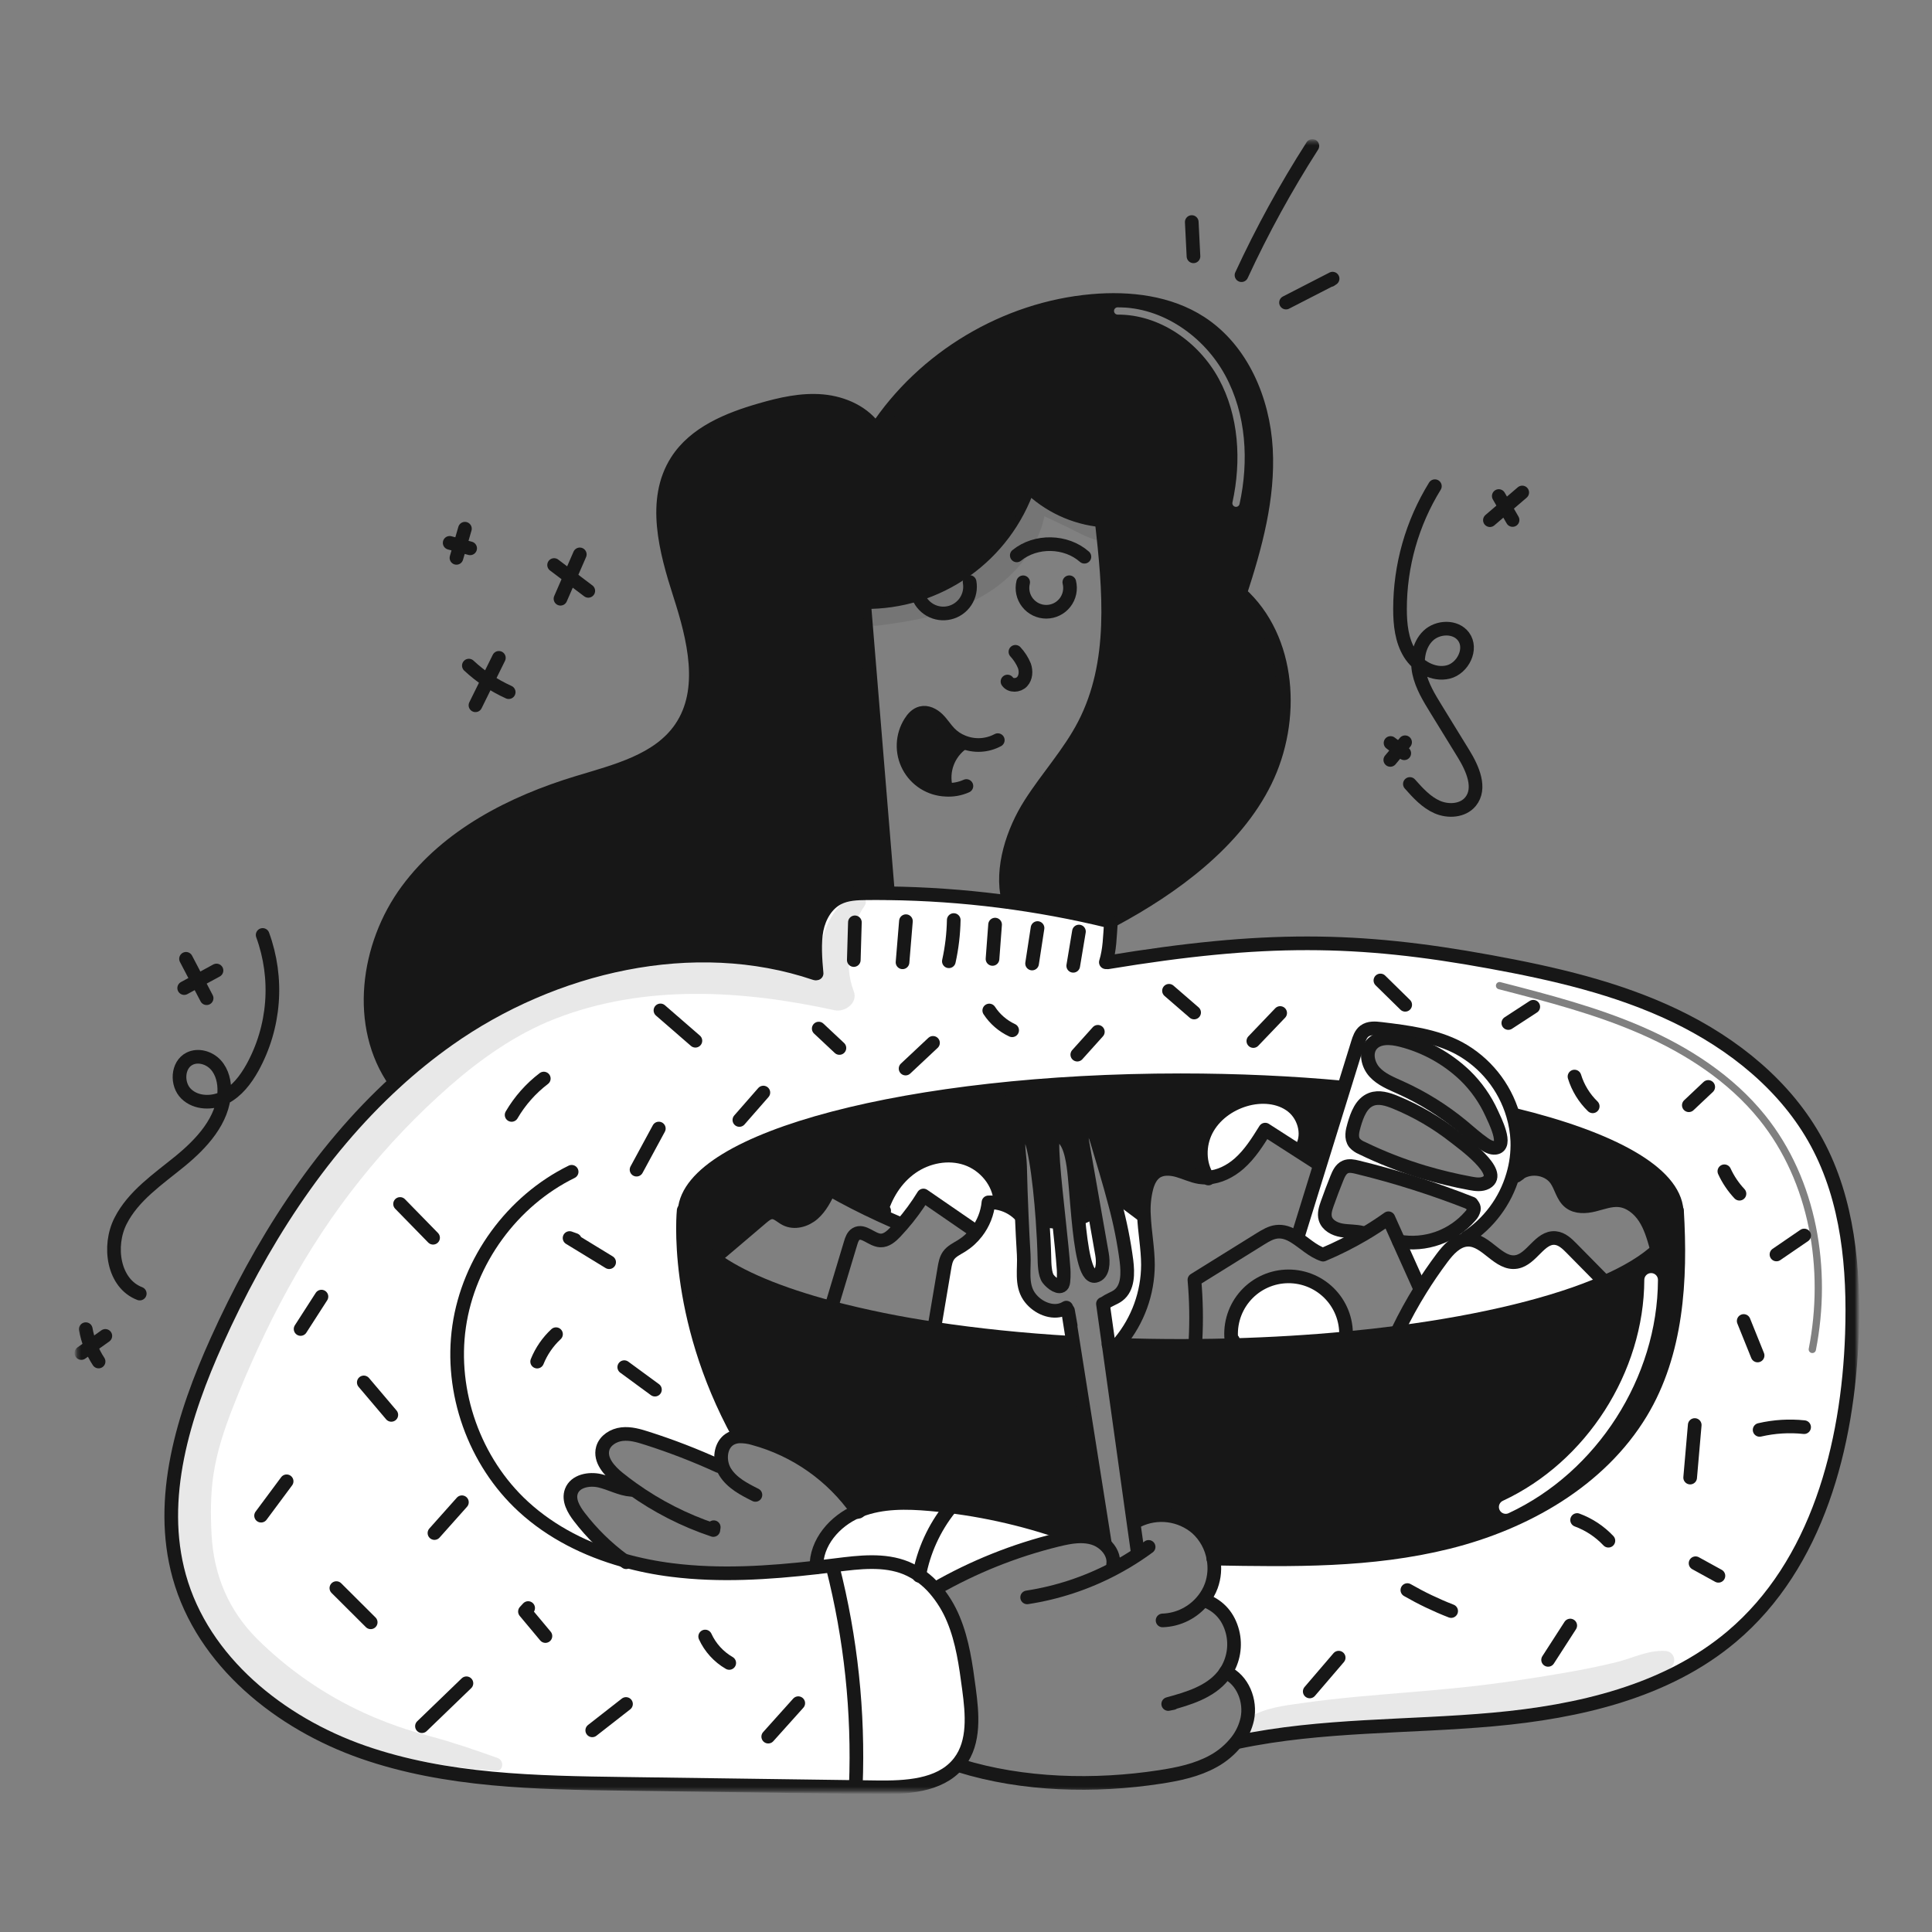 <svg width="512" height="512" viewBox="0 0 512 512" fill="none" xmlns="http://www.w3.org/2000/svg">
<rect x="0" y="0" width="512" height="512" fill="#808080" stroke="none"/>
<mask id="mask0_760_3735" style="mask-type:luminance" maskUnits="userSpaceOnUse" x="20" y="37" width="473" height="438">
<path d="M492.267 37.333H20.267V474.667H492.267V37.333Z" fill="white"/>
</mask>
<g mask="url(#mask0_760_3735)">
<path fill-rule="evenodd" clip-rule="evenodd" d="M272.564 128.817C277.785 133.998 284.64 137.208 291.962 137.901L291.958 137.973C294.024 156.463 295.877 175.577 287.307 192.098C284.971 196.605 281.94 200.686 278.907 204.77C276.878 207.502 274.849 210.235 273.025 213.097C268.476 220.238 265.17 230.172 267.196 238.4L267.113 239.062C276.201 240.294 285.218 242.004 294.127 244.182L295.066 243.751C310.911 235.24 327.376 223.189 335.307 207.042C343.238 190.895 342.016 169.26 328.641 157.229C332.681 144.829 336.221 131.978 335.486 118.963C334.751 105.948 329.096 92.605 318.153 85.515C309.802 80.103 299.334 78.88 289.421 79.755C266.485 81.763 244.758 94.746 232.118 113.988C229.094 109.33 223.503 106.815 217.971 106.319C212.438 105.824 206.905 107.104 201.572 108.642C193.035 111.099 184.105 114.722 179.344 122.223C172.807 132.527 176.442 145.975 180.18 157.594C183.918 169.213 187.322 182.787 180.47 192.888C175.061 200.866 165.117 203.827 155.735 206.619C154.851 206.883 153.972 207.144 153.102 207.408C135.759 212.671 118.683 221.374 107.919 235.96C97.156 250.546 94.274 271.949 104.735 286.759L104.774 286.804C109.201 282.743 113.878 278.966 118.779 275.494C146.508 255.865 183.854 247.064 216.034 257.963L216.407 257.956C216.073 254.501 215.732 249.695 216.433 246.292C217.134 242.889 219.032 239.556 222.133 237.987C224.43 236.822 227.106 236.739 229.686 236.712C231.561 236.695 233.437 236.7 235.315 236.726V236.623C234.272 223.83 233.23 211.194 232.189 198.558C231.123 185.635 230.058 172.714 228.991 159.627V159.563C238.57 159.695 247.945 156.791 255.772 151.268C263.6 145.745 269.478 137.886 272.564 128.817ZM324.685 99.459C319.076 89.142 308.063 81.378 296.188 81.444C295.655 81.447 295.225 81.882 295.228 82.415C295.231 82.948 295.666 83.377 296.198 83.374C307.235 83.313 317.654 90.568 322.99 100.381C328.324 110.191 329.023 122.119 326.612 133.148C326.498 133.669 326.828 134.183 327.349 134.298C327.869 134.411 328.384 134.082 328.498 133.56C330.98 122.207 330.297 109.778 324.685 99.459Z" fill="#171717"/>
<path fill-rule="evenodd" clip-rule="evenodd" d="M165.499 472.74C187.761 473.046 210.025 473.351 232.291 473.653C240.024 473.754 248.915 473.329 253.856 467.504C254.004 467.332 254.146 467.158 254.287 466.971C258.359 461.638 257.671 454.195 256.783 447.536C255.953 441.276 255.091 434.933 252.659 429.104C251.464 426.198 249.811 423.503 247.763 421.12C245.693 418.696 243.086 416.788 240.15 415.547C234.329 413.175 227.767 413.99 221.527 414.766L221.461 414.774C219.769 414.987 218.077 415.186 216.385 415.385C203.64 416.833 190.773 417.674 178.067 416.074C173.734 415.539 169.448 414.676 165.245 413.494C160.812 410.231 156.862 406.358 153.511 401.991C152.004 400.022 150.563 397.52 151.431 395.197C152.454 392.463 156.09 391.768 158.939 392.418C160.086 392.68 161.2 393.089 162.31 393.499C163.957 394.105 165.598 394.709 167.335 394.824L167.56 394.509C166.338 393.642 165.134 392.728 163.964 391.789C161.481 389.793 158.875 386.911 159.743 383.843C160.355 381.687 162.607 380.317 164.839 380.066C167.071 379.815 169.3 380.465 171.433 381.153C177.932 383.226 184.299 385.688 190.502 388.526L191.37 388.23C190.637 385.541 191.357 382.401 193.802 381.185C194.444 380.875 195.142 380.698 195.854 380.664L195.829 380.368C178.233 348.349 181.186 320.762 181.186 320.762L181.443 320.781C182.833 301.668 241.146 286.285 312.879 286.285C327.977 286.285 342.479 286.967 355.977 288.222L356.157 288.279C357.382 284.318 358.609 280.36 359.837 276.404C360.197 275.244 360.609 274.01 361.574 273.27C362.781 272.345 364.469 272.479 365.981 272.665C373.084 273.521 380.373 274.433 386.691 277.793C393.602 281.569 398.732 287.935 400.954 295.492L401.223 295.414C427.138 301.714 443.62 310.745 444.328 320.807L444.425 320.801C445.537 339.213 444.412 358.585 434.87 374.372C423.972 392.399 404.189 403.612 383.744 408.688C363.311 413.764 342.621 413.417 321.577 413.044C322.035 415.473 321.833 417.982 320.99 420.307C320.505 421.615 319.814 422.838 318.945 423.929L319.44 424.174C323.242 425.718 325.59 428.484 326.626 432.46C327.083 434.269 327.159 436.152 326.85 437.991C326.541 439.831 325.853 441.586 324.831 443.146C329.341 445.138 331.554 450.748 330.538 455.573C330.069 457.698 329.135 459.693 327.803 461.414L328.086 461.639C342.717 458.571 357.665 457.846 372.625 457.12C380.341 456.746 388.06 456.372 395.741 455.676C418.314 453.63 441.622 448.316 458.941 433.699C481.574 414.598 489.771 383.144 490.781 353.544C491.366 336.168 489.751 318.148 481.491 302.849C473.371 287.814 459.35 276.581 443.944 269.196C428.538 261.81 411.688 257.963 394.877 254.888C359.68 248.448 334.905 248.216 293.576 255.023L293.061 255.004C293.906 252.284 294.079 249.484 294.254 246.651C294.296 245.987 294.337 245.32 294.387 244.652L294.123 244.182C274.868 239.467 255.138 236.966 235.315 236.726C233.434 236.698 231.557 236.694 229.685 236.713C227.106 236.739 224.429 236.823 222.132 237.987C219.031 239.557 217.128 242.889 216.433 246.293C215.738 249.696 216.072 254.502 216.407 257.957L216.034 257.963C183.853 247.064 146.507 255.868 118.779 275.494C113.878 278.966 109.2 282.744 104.773 286.804C84.257 305.564 68.932 329.908 57.449 355.391C48.616 374.987 41.738 397.054 47.503 417.765C53.762 440.283 74.156 456.662 96.223 464.344C118.29 472.025 142.132 472.424 165.499 472.74ZM397.639 260.276C397.123 260.143 396.597 260.453 396.464 260.969C396.331 261.486 396.641 262.012 397.157 262.145C409.961 265.447 422.742 268.751 434.763 274.008C446.777 279.262 458.053 286.582 466.221 296.704C479.606 313.293 483.454 336.382 479.336 357.421C479.234 357.944 479.575 358.451 480.098 358.553C480.621 358.656 481.128 358.315 481.23 357.792C485.433 336.319 481.54 312.615 467.723 295.493C459.3 285.053 447.73 277.572 435.536 272.239C423.35 266.91 410.418 263.572 397.639 260.276Z" fill="white"/>
<path d="M444.325 320.805C444.345 321.03 444.351 321.255 444.351 321.48C444.351 324.819 442.614 328.055 439.365 331.117L438.953 330.461C438.181 327.753 437.383 324.999 435.839 322.645C434.295 320.29 431.876 318.341 429.071 318.083C426.82 317.877 424.633 318.746 422.445 319.286C420.257 319.827 417.716 319.988 415.947 318.579C414.12 317.125 413.734 314.519 412.402 312.596C410.112 309.289 404.722 308.774 401.845 311.586L400.925 311.515C401.814 308.55 402.212 305.46 402.102 302.366C402.01 300.035 401.623 297.724 400.951 295.489L401.221 295.412C427.135 301.71 443.618 310.743 444.325 320.805Z" fill="#171717"/>
<path d="M424.922 339.36L425.122 339.816C412.1 345.517 393.18 350.149 370.63 353.108L370.547 352.465C372.333 348.766 374.315 345.164 376.485 341.676C378.247 338.845 380.139 336.079 382.138 333.403C383.804 331.176 385.934 328.809 388.655 328.564C388.815 328.551 388.975 328.545 389.144 328.545C393.944 328.564 397.128 335.229 401.863 334.425C405.955 333.737 408.039 327.721 412.17 328.101C413.913 328.261 415.29 329.581 416.512 330.829C419.318 333.672 422.122 336.516 424.922 339.36Z" fill="white"/>
<path d="M361.327 327.142C357.886 329.161 354.314 330.949 350.635 332.495C347.862 331.607 345.553 329.258 343.095 327.748L343.945 327.677C345.907 321.34 347.871 314.999 349.837 308.653C351.947 301.866 354.053 295.075 356.155 288.28C357.384 284.324 358.611 280.365 359.835 276.404C360.195 275.246 360.607 274.011 361.572 273.271C362.781 272.345 364.467 272.48 365.979 272.666C373.082 273.52 380.371 274.435 386.689 277.794C393.6 281.571 398.73 287.936 400.951 295.492C401.623 297.727 402.01 300.038 402.103 302.37C402.212 305.463 401.814 308.553 400.925 311.518C398.932 318.324 394.565 324.189 388.618 328.051L388.657 328.566C385.937 328.811 383.804 331.179 382.14 333.404C380.139 336.081 378.246 338.844 376.486 341.677L376.383 341.613C374.492 337.409 372.602 333.207 370.714 329.008L370.733 329.001C374.201 329.606 377.765 329.302 381.079 328.119C384.394 326.937 387.346 324.915 389.647 322.252C390.11 321.781 390.434 321.19 390.58 320.546C390.641 320.223 390.585 319.89 390.424 319.604C390.263 319.318 390.006 319.098 389.699 318.983L389.753 318.854C379.967 314.993 369.929 311.805 359.708 309.313C358.653 309.056 357.508 308.818 356.517 309.255C355.344 309.77 354.761 311.057 354.285 312.242C353.385 314.474 352.533 316.724 351.731 318.991C351.287 320.258 350.85 321.628 351.229 322.921C351.75 324.71 353.683 325.72 355.52 326.042C357.357 326.363 359.265 326.228 361.073 326.704L361.327 327.142ZM396.281 304.175C399.697 303.788 396.087 296.769 395.309 295.039C393.609 291.293 391.225 287.898 388.277 285.028C383.535 280.492 377.699 277.261 371.338 275.648C368.618 274.94 365.252 274.696 363.451 276.864C361.758 278.91 362.485 282.159 364.281 284.121C366.076 286.083 368.649 287.093 371.068 288.187C377.009 290.864 382.563 294.326 387.582 298.481C389.461 300.037 391.262 301.691 393.27 303.081C394.164 303.705 395.193 304.297 396.281 304.175ZM393.894 313.38C398.534 310.775 387.544 302.881 385.582 301.337C380.767 297.543 375.447 294.437 369.775 292.11C367.735 291.281 365.426 290.547 363.38 291.345C360.735 292.38 359.629 295.451 358.838 298.177C358.374 299.747 357.963 301.6 358.973 302.893C359.492 303.471 360.137 303.922 360.858 304.212C366.188 306.805 371.719 308.961 377.398 310.658C381.431 311.854 385.524 312.836 389.66 313.6C391.082 313.863 392.633 314.08 393.894 313.38Z" fill="white"/>
<path d="M326.413 355.751C326.098 353.655 326.223 351.517 326.781 349.472C327.34 347.428 328.318 345.522 329.655 343.877C330.991 342.232 332.657 340.884 334.543 339.919C336.43 338.954 338.498 338.394 340.614 338.273C342.73 338.153 344.848 338.475 346.833 339.22C348.817 339.964 350.624 341.115 352.139 342.597C353.653 344.08 354.842 345.862 355.628 347.83C356.415 349.798 356.782 351.909 356.707 354.027L356.771 354.664C347.127 355.578 336.969 356.195 326.437 356.485L326.413 355.751Z" fill="white"/>
<path d="M342.465 293.173C345.914 295.901 347.212 301.402 344.524 304.876L344.331 305.172C341.32 303.236 338.307 301.299 335.292 299.363C333.278 302.592 331.226 305.873 328.363 308.383C326.053 310.409 323.107 311.895 320.077 312.069H320.07C317.69 308.415 317.69 303.441 319.678 299.549C321.717 295.567 325.622 292.711 329.907 291.43C334.115 290.169 339.017 290.453 342.465 293.173Z" fill="white"/>
<path d="M300.345 403.146C298.222 388.041 295.944 371.558 293.809 356.304C294.786 356.343 295.777 356.382 296.761 356.407C302.043 356.587 307.415 356.676 312.877 356.674C314.202 356.674 315.515 356.667 316.827 356.654C320.062 356.635 323.267 356.579 326.439 356.487C336.971 356.198 347.129 355.581 356.773 354.666C361.527 354.216 366.146 353.697 370.63 353.11C393.18 350.15 412.1 345.518 425.122 339.818C431.255 337.135 436.078 334.215 439.365 331.12C442.614 328.057 444.351 324.822 444.351 321.482C444.351 321.257 444.345 321.032 444.326 320.807L444.422 320.801C445.535 339.213 444.41 358.584 434.868 374.372C423.97 392.399 404.187 403.612 383.742 408.688C363.309 413.764 342.619 413.417 321.575 413.043C321.045 409.939 319.492 407.101 317.162 404.983C315.03 403.154 312.41 401.99 309.625 401.636C306.839 401.281 304.011 401.751 301.49 402.988L300.345 403.146Z" fill="#171717"/>
<path d="M296.91 317.961C297.413 318.034 297.882 318.258 298.254 318.604C299.798 319.763 301.34 320.921 302.88 322.078L303.157 322.066C303.33 326.402 304.212 330.821 304.218 335.186C304.194 342.675 301.567 349.923 296.788 355.689L296.762 356.41C295.778 356.384 294.788 356.345 293.809 356.307C293.294 352.633 292.786 349.024 292.291 345.531L292.786 345.35C293.835 344.462 295.257 344.124 296.35 343.292C298.988 341.31 298.923 337.399 298.525 334.124C297.855 329.016 296.843 323.958 295.494 318.986L295.957 318.864C295.854 318.366 296.408 317.942 296.91 317.961Z" fill="white"/>
<path d="M286.351 322.658L285.747 322.715C285.238 317.395 284.91 312.01 284.473 308.986C283.978 305.615 282.903 300.436 279.416 300.848C278.168 300.996 279.474 312.705 280.651 323.706L280.195 323.76C279.049 323.855 277.899 323.651 276.855 323.168L276.283 323.206C275.505 312.262 273.896 299.91 271.754 300.02C268.767 299.646 270.255 305.662 270.325 308.878C270.428 313.337 270.578 317.798 270.776 322.26L270.609 322.267C269.11 320.613 267.145 319.454 264.973 318.941L265.115 318.354C264.806 313.265 260.971 308.704 256.155 307.037C251.338 305.371 245.778 306.446 241.595 309.366C237.412 312.287 234.57 316.9 233.289 321.841L233.219 321.989C228.657 319.891 224.19 317.601 219.818 315.118C218.673 317.492 217.471 319.924 215.488 321.661C213.505 323.398 210.521 324.253 208.186 323.031C206.989 322.401 205.94 321.243 204.589 321.281C203.593 321.307 202.749 321.982 201.984 322.626C197.776 326.209 193.564 329.788 189.348 333.363L189.219 333.537C184.162 329.773 181.409 325.714 181.409 321.48C181.406 321.246 181.417 321.012 181.441 320.779C182.83 301.665 241.143 286.283 312.877 286.283C327.976 286.283 342.477 286.965 355.974 288.219L356.155 288.277C354.051 295.071 351.945 301.862 349.837 308.65L349.669 308.597C347.887 307.452 346.108 306.309 344.33 305.168L344.523 304.871C347.212 301.397 345.913 295.897 342.464 293.169C339.015 290.441 334.114 290.165 329.906 291.426C325.621 292.706 321.716 295.563 319.677 299.545C317.689 303.438 317.689 308.41 320.069 312.065C319.349 312.11 318.627 312.076 317.914 311.962C315.919 311.642 314.079 310.713 312.13 310.166C310.181 309.62 307.942 309.484 306.295 310.649C305.002 311.563 304.301 313.102 303.87 314.625C303.237 317.05 302.996 319.561 303.156 322.062L302.879 322.075C301.335 320.917 299.793 319.759 298.253 318.601C297.881 318.254 297.412 318.03 296.909 317.957C296.407 317.938 295.853 318.363 295.956 318.858L295.493 318.98C294.02 313.306 292.27 307.683 290.64 302.138C290.061 300.169 288.922 298.277 287.88 298.631C286.445 299.12 286.587 301.23 286.844 302.723C287.893 308.681 288.937 314.641 289.977 320.602L289.533 320.679C288.732 321.685 287.609 322.385 286.351 322.658Z" fill="#171717"/>
<path d="M292.038 332.32C292.425 334.513 292.412 337.666 290.231 338.129C287.671 338.676 286.506 330.763 285.747 322.716L286.351 322.659C287.609 322.387 288.734 321.69 289.536 320.685L289.98 320.608C290.669 324.511 291.355 328.415 292.038 332.32Z" fill="white"/>
<path d="M283.031 347.323C283.476 350.141 283.922 352.962 284.37 355.784L283.939 355.854C270.969 355.095 258.752 353.821 247.577 352.116L247.712 351.263C248.567 346.2 249.421 341.141 250.272 336.086C250.471 334.913 250.684 333.699 251.372 332.726C252.202 331.556 253.585 330.932 254.807 330.179C256.352 329.22 257.711 327.988 258.815 326.544C260.587 324.26 261.673 321.521 261.949 318.644C262.965 318.6 263.983 318.7 264.972 318.94C267.144 319.453 269.109 320.612 270.608 322.266L270.775 322.259C270.918 325.657 271.091 329.053 271.296 332.45C271.522 336.272 270.563 340.286 272.679 343.477C274.5 346.204 278.096 348 281.127 347.176L283.031 347.323Z" fill="white"/>
<path d="M280.651 323.706C281.153 328.403 281.636 332.964 281.878 336.453C281.923 337.141 281.962 339.813 281.614 340.41C280.848 341.716 278.693 340.107 277.774 338.904C276.855 337.701 276.81 334.78 276.777 333.268C276.713 330.431 276.546 326.899 276.282 323.206L276.854 323.168C277.898 323.651 279.048 323.855 280.194 323.76L280.651 323.706Z" fill="white"/>
<path d="M233.289 321.84C234.569 316.899 237.412 312.287 241.594 309.366C245.776 306.445 251.334 305.377 256.154 307.037C260.974 308.696 264.807 313.264 265.114 318.353L264.972 318.94C263.983 318.7 262.966 318.6 261.949 318.644C261.673 321.521 260.587 324.261 258.815 326.544L258.326 326.177L244.721 316.816C243.026 319.582 241.102 322.2 238.97 324.645L238.703 324.414C236.863 323.635 235.029 322.831 233.215 321.988L233.289 321.84Z" fill="white"/>
<path d="M255.157 196.619L255.028 196.967C253.204 198.262 251.813 200.077 251.035 202.175C250.257 204.272 250.129 206.556 250.667 208.727L250.628 209.28C248.586 209.198 246.602 208.579 244.874 207.486C243.146 206.394 241.737 204.867 240.786 203.057C239.836 201.247 239.378 199.22 239.459 197.177C239.54 195.135 240.157 193.15 241.249 191.421C241.924 190.327 242.863 189.298 244.111 188.983C245.681 188.584 247.328 189.427 248.485 190.552C249.642 191.678 250.492 193.094 251.618 194.258C252.617 195.287 253.823 196.092 255.157 196.619Z" fill="#171717"/>
<path d="M221.458 414.773C219.765 414.987 218.074 415.185 216.381 415.384L216.375 415.331C216.202 408.839 221.219 403.064 227.202 400.515C227.24 400.573 227.279 400.624 227.317 400.682C227.449 400.671 227.575 400.623 227.679 400.543C227.785 400.464 227.865 400.355 227.909 400.231C233.757 397.96 240.274 398.07 246.54 398.631C258.836 399.728 270.945 402.367 282.581 406.486L282.774 407.529C281.912 407.683 281.062 407.883 280.22 408.088C268.874 410.867 257.975 415.231 247.846 421.052L247.763 421.123C245.692 418.697 243.084 416.787 240.146 415.545C234.305 413.164 227.717 413.994 221.458 414.773Z" fill="white"/>
<path d="M195.827 380.366C178.231 348.346 181.185 320.759 181.185 320.759L181.442 320.778C181.418 321.012 181.407 321.246 181.41 321.48C181.41 325.713 184.163 329.773 189.22 333.536C195.898 338.496 206.59 342.936 220.281 346.564C229.273 348.905 238.386 350.758 247.578 352.116C258.753 353.823 270.97 355.095 283.94 355.854L284.371 355.783C287.189 373.571 290.002 391.353 292.812 409.129L292.705 409.258C291.838 408.497 290.818 407.932 289.714 407.598C287.474 406.929 285.107 407.09 282.78 407.528L282.587 406.485C270.95 402.366 258.842 399.727 246.547 398.63C240.281 398.07 233.764 397.961 227.916 400.23C227.697 400.308 227.485 400.398 227.272 400.488C227.253 400.494 227.227 400.507 227.208 400.513C220.601 391.057 210.886 384.218 199.756 381.188C198.494 380.799 197.177 380.621 195.858 380.66L195.827 380.366Z" fill="#171717"/>
<path d="M295.062 243.751C310.908 235.239 327.372 223.19 335.304 207.042C343.236 190.893 342.014 169.258 328.637 157.228C332.678 144.831 336.216 131.977 335.483 118.962C334.749 105.947 329.094 92.604 318.149 85.515C309.799 80.104 299.331 78.882 289.418 79.755C266.484 81.762 244.756 94.745 232.115 113.987C229.091 109.33 223.494 106.814 217.967 106.319C212.441 105.824 206.902 107.103 201.569 108.641C193.031 111.099 184.101 114.721 179.341 122.222C172.804 132.529 176.439 145.974 180.177 157.594C183.915 169.213 187.318 182.787 180.467 192.887C174.547 201.618 163.199 204.339 153.099 207.408C135.754 212.67 118.686 221.375 107.916 235.959C97.147 250.544 94.271 271.948 104.732 286.758" stroke="#171717" stroke-width="3.619" stroke-linecap="round" stroke-linejoin="round"/>
<path d="M217.59 157.999C221.308 159.007 225.139 159.533 228.99 159.562C238.57 159.695 247.945 156.791 255.772 151.268C263.599 145.745 269.477 137.886 272.564 128.817C277.785 133.998 284.639 137.208 291.961 137.901C296.989 138.439 302.071 137.737 306.764 135.855" stroke="#171717" stroke-width="3.619" stroke-linecap="round" stroke-linejoin="round"/>
<path d="M228.99 159.627C231.101 185.508 233.204 210.747 235.315 236.622" stroke="#171717" stroke-width="3.619" stroke-linecap="round" stroke-linejoin="round"/>
<path d="M291.955 137.973C294.02 156.464 295.873 175.577 287.303 192.098C283.405 199.618 277.57 205.949 273.021 213.097C268.473 220.245 265.166 230.17 267.193 238.4" stroke="#171717" stroke-width="3.619" stroke-linecap="round" stroke-linejoin="round"/>
<path d="M243.203 157.529C243.724 159.262 244.887 160.729 246.455 161.631C248.023 162.534 249.877 162.801 251.636 162.38C253.396 161.959 254.927 160.88 255.916 159.366C256.906 157.852 257.278 156.016 256.958 154.236" stroke="#171717" stroke-width="3.619" stroke-linecap="round" stroke-linejoin="round"/>
<path d="M271.149 154.313C270.92 155.242 270.905 156.21 271.106 157.146C271.307 158.081 271.717 158.958 272.308 159.71C272.898 160.463 273.651 161.072 274.511 161.49C275.372 161.908 276.316 162.125 277.273 162.124C278.229 162.123 279.173 161.904 280.032 161.484C280.891 161.064 281.644 160.454 282.233 159.7C282.821 158.946 283.23 158.068 283.429 157.132C283.627 156.197 283.611 155.228 283.379 154.3" stroke="#171717" stroke-width="3.619" stroke-linecap="round" stroke-linejoin="round"/>
<path d="M269.457 147.184C274.494 143.073 282.51 143.235 287.381 147.539" stroke="#171717" stroke-width="3.619" stroke-linecap="round" stroke-linejoin="round"/>
<path d="M269.097 172.738C270.109 173.827 270.918 175.089 271.484 176.463C271.964 177.865 271.877 179.564 270.867 180.652C269.857 181.739 267.83 181.835 266.994 180.613" stroke="#171717" stroke-width="3.619" stroke-linecap="round" stroke-linejoin="round"/>
<path d="M264.427 196.143C263.012 196.901 261.447 197.337 259.845 197.42C258.242 197.502 256.641 197.228 255.156 196.619C253.823 196.092 252.617 195.287 251.618 194.258C250.492 193.094 249.649 191.678 248.484 190.552C247.319 189.427 245.679 188.584 244.111 188.983C242.863 189.298 241.924 190.327 241.248 191.421C240.157 193.149 239.54 195.134 239.459 197.176C239.378 199.219 239.836 201.246 240.786 203.056C241.736 204.866 243.146 206.393 244.873 207.486C246.601 208.578 248.585 209.197 250.627 209.28C252.507 209.41 254.389 209.074 256.108 208.302" stroke="#171717" stroke-width="3.619" stroke-linecap="round" stroke-linejoin="round"/>
<path d="M250.667 208.727C250.129 206.556 250.257 204.272 251.035 202.175C251.813 200.077 253.204 198.262 255.028 196.967" stroke="#171717" stroke-width="3.619" stroke-linecap="round" stroke-linejoin="round"/>
<path d="M294.124 244.182C274.868 239.467 255.138 236.965 235.315 236.726C233.437 236.7 231.56 236.696 229.686 236.713C227.106 236.739 224.43 236.822 222.133 237.987C219.032 239.556 217.134 242.889 216.433 246.292C215.732 249.696 216.073 254.501 216.407 257.956" stroke="#171717" stroke-width="3.619" stroke-linecap="round" stroke-linejoin="round"/>
<path d="M216.034 257.962C183.854 247.064 146.508 255.865 118.779 275.494C113.878 278.966 109.201 282.743 104.774 286.804C84.258 305.564 68.934 329.908 57.449 355.39C48.616 374.987 41.739 397.054 47.503 417.763C53.763 440.28 74.15 456.654 96.223 464.342C118.297 472.03 142.133 472.422 165.499 472.737C187.759 473.04 210.023 473.344 232.291 473.651C240.025 473.754 248.916 473.331 253.857 467.507C254.004 467.333 254.146 467.159 254.287 466.974C258.36 461.64 257.671 454.197 256.783 447.539C255.954 441.279 255.092 434.935 252.66 429.107C251.465 426.201 249.812 423.505 247.764 421.123C245.693 418.697 243.085 416.787 240.147 415.545C234.305 413.165 227.72 413.994 221.458 414.773C219.765 414.986 218.074 415.184 216.381 415.384C203.635 416.831 190.77 417.677 178.064 416.072C173.731 415.537 169.445 414.675 165.242 413.493C155.418 410.733 146.154 406.133 138.671 399.253C125.727 387.359 119.159 368.9 121.675 351.51C124.19 334.12 135.718 318.275 151.493 310.535" stroke="#171717" stroke-width="3.619" stroke-linecap="round" stroke-linejoin="round"/>
<path d="M216.373 415.332C216.2 408.84 221.218 403.065 227.2 400.515C227.219 400.509 227.245 400.496 227.264 400.489C227.477 400.399 227.691 400.309 227.908 400.232C233.756 397.961 240.273 398.07 246.539 398.632C258.834 399.729 270.942 402.368 282.579 406.487" stroke="#171717" stroke-width="3.619" stroke-linecap="round" stroke-linejoin="round"/>
<path d="M247.848 421.051C257.977 415.23 268.875 410.866 280.221 408.087C281.064 407.882 281.914 407.682 282.775 407.528C285.105 407.09 287.472 406.93 289.709 407.598C290.813 407.932 291.833 408.498 292.7 409.259C294.289 410.635 295.306 412.604 294.99 414.656" stroke="#171717" stroke-width="3.619" stroke-linecap="round" stroke-linejoin="round"/>
<path d="M272.205 423.322C280.197 422.096 287.929 419.545 295.083 415.776C297.356 414.583 299.564 413.269 301.696 411.839C302.61 411.227 303.51 410.595 304.398 409.94" stroke="#171717" stroke-width="3.619" stroke-linecap="round" stroke-linejoin="round"/>
<path d="M301.49 402.987C304.011 401.75 306.839 401.28 309.625 401.635C312.41 401.989 315.03 403.152 317.162 404.981C319.492 407.1 321.046 409.937 321.575 413.042C322.033 415.472 321.83 417.981 320.988 420.305C320.502 421.614 319.812 422.836 318.942 423.928C317.646 425.582 316.003 426.932 314.129 427.882C312.255 428.832 310.196 429.36 308.095 429.428" stroke="#171717" stroke-width="3.619" stroke-linecap="round" stroke-linejoin="round"/>
<path d="M319.439 424.171C323.242 425.715 325.59 428.481 326.626 432.457C327.082 434.266 327.158 436.15 326.849 437.989C326.54 439.828 325.853 441.583 324.83 443.143C324.617 443.459 324.393 443.768 324.156 444.07C320.689 448.412 314.955 450.111 309.589 451.577C310.016 451.494 310.433 451.41 310.857 451.327" stroke="#171717" stroke-width="3.619" stroke-linecap="round" stroke-linejoin="round"/>
<path d="M324.812 443.137C324.818 443.137 324.825 443.144 324.831 443.144C329.341 445.138 331.554 450.748 330.538 455.57C330.068 457.696 329.134 459.69 327.803 461.412C326.098 463.605 323.958 465.423 321.518 466.752C317.201 469.139 312.267 470.168 307.385 470.914C290.188 473.559 271.049 473.095 254.43 467.928" stroke="#171717" stroke-width="3.619" stroke-linecap="round" stroke-linejoin="round"/>
<path d="M227.827 399.486C227.909 399.59 227.961 399.715 227.975 399.848C227.99 399.979 227.967 400.113 227.91 400.233C227.865 400.357 227.786 400.465 227.681 400.545C227.575 400.625 227.45 400.673 227.318 400.683C227.28 400.625 227.241 400.577 227.203 400.516C220.596 391.059 210.882 384.22 199.751 381.19C198.489 380.802 197.172 380.624 195.852 380.662C195.14 380.696 194.442 380.873 193.8 381.184C191.355 382.4 190.635 385.539 191.368 388.228C191.544 388.886 191.815 389.515 192.172 390.094C193.961 392.989 197.152 394.643 200.195 396.168" stroke="#171717" stroke-width="3.619" stroke-linecap="round" stroke-linejoin="round"/>
<path d="M190.5 388.523C184.297 385.685 177.93 383.223 171.431 381.15C169.298 380.462 167.069 379.812 164.837 380.063C162.605 380.315 160.353 381.685 159.741 383.84C158.873 386.909 161.478 389.791 163.962 391.787C165.132 392.726 166.335 393.639 167.558 394.507C174.134 399.212 181.377 402.907 189.046 405.469C189.084 405.218 189.116 404.974 189.149 404.723" stroke="#171717" stroke-width="3.619" stroke-linecap="round" stroke-linejoin="round"/>
<path d="M167.333 394.822C164.425 394.629 161.786 393.066 158.937 392.416C156.088 391.765 152.452 392.461 151.429 395.195C150.561 397.517 152.002 400.02 153.509 401.989C156.86 406.356 160.81 410.229 165.243 413.492C165.475 413.666 165.706 413.839 165.944 414.007" stroke="#171717" stroke-width="3.619" stroke-linecap="round" stroke-linejoin="round"/>
<path d="M321.536 413.041H321.575C342.619 413.414 363.309 413.762 383.742 408.686C404.187 403.61 423.97 392.396 434.868 374.37C444.41 358.583 445.535 339.211 444.422 320.798" stroke="#171717" stroke-width="3.619" stroke-linecap="round" stroke-linejoin="round"/>
<path d="M328.085 461.639C350.261 456.988 373.171 457.715 395.74 455.676C418.308 453.636 441.623 448.316 458.94 433.699C481.573 414.598 489.766 383.145 490.78 353.545C491.366 336.168 489.75 318.148 481.49 302.849C473.371 287.814 459.356 276.581 443.943 269.196C428.53 261.811 411.685 257.963 394.876 254.888C359.679 248.448 334.903 248.217 293.575 255.023" stroke="#171717" stroke-width="3.619" stroke-linecap="round" stroke-linejoin="round"/>
<path d="M293.061 255.003C294.103 251.643 294.123 248.164 294.387 244.652" stroke="#171717" stroke-width="3.619" stroke-linecap="round" stroke-linejoin="round"/>
<path d="M401.221 295.413C427.135 301.711 443.618 310.744 444.326 320.806C444.345 321.031 444.351 321.256 444.351 321.481C444.351 324.821 442.614 328.056 439.365 331.119C436.078 334.212 431.253 337.134 425.122 339.817C412.1 345.517 393.18 350.149 370.63 353.109C366.146 353.693 361.527 354.213 356.773 354.666C347.129 355.58 336.971 356.198 326.439 356.487C323.267 356.577 320.063 356.633 316.827 356.654C315.515 356.667 314.202 356.674 312.877 356.674C307.421 356.674 302.049 356.585 296.761 356.407C295.777 356.382 294.788 356.343 293.809 356.304H293.776" stroke="#171717" stroke-width="3.619" stroke-linecap="round" stroke-linejoin="round"/>
<path d="M283.939 355.854C270.969 355.095 258.752 353.821 247.577 352.116C238.385 350.758 229.272 348.905 220.279 346.564C206.589 342.938 195.897 338.497 189.219 333.537C184.162 329.773 181.409 325.714 181.409 321.48C181.406 321.246 181.417 321.012 181.441 320.779C182.83 301.665 241.143 286.283 312.877 286.283C327.976 286.283 342.477 286.965 355.974 288.219" stroke="#171717" stroke-width="3.619" stroke-linecap="round" stroke-linejoin="round"/>
<path d="M195.827 380.366C178.231 348.346 181.185 320.759 181.185 320.759" stroke="#171717" stroke-width="3.619" stroke-linecap="round" stroke-linejoin="round"/>
<path d="M301.484 411.221C301.111 408.583 300.732 405.892 300.345 403.146C298.222 388.041 295.945 371.558 293.809 356.304C293.294 352.631 292.786 349.022 292.291 345.528" stroke="#171717" stroke-width="3.619" stroke-linecap="round" stroke-linejoin="round"/>
<path d="M292.812 409.13C290 391.348 287.186 373.566 284.371 355.783C283.927 352.965 283.48 350.145 283.032 347.323C283.271 348.649 283.502 349.974 283.74 351.299" stroke="#171717" stroke-width="3.619" stroke-linecap="round" stroke-linejoin="round"/>
<path d="M292.786 345.348C293.834 344.46 295.256 344.122 296.349 343.29C298.987 341.308 298.923 337.397 298.524 334.122C297.854 329.014 296.842 323.956 295.494 318.984C294.021 313.31 292.271 307.687 290.641 302.141C290.061 300.172 288.923 298.281 287.881 298.635C286.446 299.124 286.587 301.234 286.845 302.726C287.893 308.684 288.938 314.644 289.978 320.605C290.666 324.51 291.353 328.416 292.036 332.321C292.422 334.514 292.41 337.667 290.229 338.13C287.669 338.677 286.503 330.764 285.745 322.717C285.236 317.396 284.908 312.012 284.47 308.988C283.975 305.617 282.901 300.438 279.414 300.85C278.166 300.998 279.472 312.707 280.649 323.708C281.151 328.404 281.634 332.965 281.876 336.454C281.921 337.143 281.959 339.814 281.612 340.411C280.846 341.717 278.691 340.109 277.772 338.906C276.853 337.702 276.807 334.782 276.775 333.27C276.711 330.433 276.543 326.901 276.28 323.208C275.501 312.265 273.893 299.913 271.75 300.022C268.764 299.649 270.252 305.664 270.322 308.881C270.425 313.339 270.575 317.799 270.773 322.262C270.915 325.659 271.089 329.056 271.294 332.453C271.519 336.275 270.561 340.289 272.677 343.48C274.498 346.208 278.094 348.003 281.124 347.179C281.639 347.036 282.131 346.82 282.585 346.536" stroke="#171717" stroke-width="3.619" stroke-linecap="round" stroke-linejoin="round"/>
<path d="M424.922 339.36C422.123 336.516 419.321 333.671 416.513 330.827C415.291 329.578 413.914 328.259 412.171 328.099C408.041 327.719 405.956 333.735 401.865 334.423C397.129 335.227 393.945 328.562 389.145 328.543C388.978 328.543 388.817 328.549 388.657 328.562C385.937 328.806 383.803 331.175 382.139 333.4C380.139 336.076 378.246 338.84 376.486 341.673C374.316 345.162 372.334 348.763 370.548 352.463" stroke="#171717" stroke-width="3.619" stroke-linecap="round" stroke-linejoin="round"/>
<path d="M376.382 341.611C374.492 337.408 372.603 333.207 370.714 329.007C369.794 326.955 368.872 324.903 367.948 322.851C365.805 324.375 363.598 325.806 361.327 327.142C357.886 329.161 354.314 330.949 350.635 332.494C347.862 331.606 345.553 329.258 343.095 327.748C341.596 326.828 340.039 326.223 338.283 326.442C336.739 326.635 335.362 327.478 334.037 328.295C328.202 331.922 322.366 335.548 316.531 339.175C317.009 344.512 317.103 349.877 316.814 355.228" stroke="#171717" stroke-width="3.619" stroke-linecap="round" stroke-linejoin="round"/>
<path d="M388.618 328.048C394.566 324.187 398.932 318.32 400.925 311.515C401.814 308.55 402.212 305.46 402.103 302.367C402.011 300.035 401.624 297.724 400.951 295.49C398.73 287.933 393.601 281.568 386.689 277.791C380.371 274.431 373.082 273.519 365.979 272.663C364.467 272.477 362.779 272.343 361.572 273.268C360.607 274.008 360.195 275.242 359.835 276.402C358.606 280.358 357.38 284.316 356.156 288.277C354.051 295.071 351.945 301.863 349.837 308.651C347.875 314.994 345.911 321.335 343.945 327.675" stroke="#171717" stroke-width="3.619" stroke-linecap="round" stroke-linejoin="round"/>
<path d="M388.278 285.028C383.536 280.492 377.7 277.261 371.339 275.648C368.619 274.94 365.252 274.696 363.451 276.864C361.759 278.91 362.486 282.159 364.281 284.121C366.076 286.083 368.65 287.093 371.068 288.187C377.009 290.863 382.564 294.326 387.583 298.481C389.462 300.037 391.263 301.691 393.27 303.081C394.164 303.705 395.194 304.297 396.281 304.174C399.697 303.788 396.088 296.769 395.31 295.038C393.61 291.293 391.225 287.898 388.278 285.028Z" stroke="#171717" stroke-width="3.619" stroke-linecap="round" stroke-linejoin="round"/>
<path d="M369.775 292.111C367.736 291.282 365.426 290.548 363.38 291.346C360.735 292.381 359.629 295.452 358.838 298.178C358.374 299.748 357.963 301.6 358.973 302.894C359.492 303.471 360.138 303.923 360.858 304.213C366.188 306.806 371.72 308.962 377.398 310.659C381.431 311.854 385.524 312.836 389.66 313.6C391.082 313.867 392.633 314.08 393.894 313.381C398.534 310.776 387.544 302.882 385.582 301.338C380.767 297.543 375.447 294.438 369.775 292.111Z" stroke="#171717" stroke-width="3.619" stroke-linecap="round" stroke-linejoin="round"/>
<path d="M389.956 318.933C389.886 318.907 389.821 318.88 389.75 318.856C379.965 314.995 369.926 311.807 359.706 309.315C358.651 309.058 357.506 308.82 356.515 309.257C355.342 309.772 354.759 311.059 354.283 312.244C353.382 314.477 352.531 316.726 351.729 318.993C351.285 320.26 350.848 321.631 351.227 322.923C351.748 324.712 353.681 325.722 355.518 326.044C357.355 326.366 359.262 326.231 361.07 326.706" stroke="#171717" stroke-width="3.619" stroke-linecap="round" stroke-linejoin="round"/>
<path d="M370.733 329.001C374.201 329.605 377.765 329.302 381.079 328.119C384.394 326.936 387.346 324.915 389.647 322.252C390.11 321.781 390.434 321.19 390.58 320.546C390.641 320.223 390.585 319.89 390.424 319.604C390.263 319.318 390.006 319.098 389.699 318.982" stroke="#171717" stroke-width="3.619" stroke-linecap="round" stroke-linejoin="round"/>
<path d="M438.954 330.461C438.182 327.753 437.384 324.999 435.84 322.645C434.296 320.29 431.877 318.341 429.072 318.083C426.821 317.877 424.634 318.746 422.446 319.286C420.258 319.827 417.717 319.988 415.948 318.579C414.121 317.125 413.735 314.519 412.403 312.596C410.113 309.289 404.723 308.774 401.846 311.586C402.129 311.386 402.406 311.187 402.689 310.987" stroke="#171717" stroke-width="3.619" stroke-linecap="round" stroke-linejoin="round"/>
<path d="M320.07 312.068C319.35 312.114 318.627 312.079 317.915 311.965C315.921 311.645 314.081 310.717 312.131 310.17C310.182 309.623 307.943 309.488 306.296 310.653C305.003 311.566 304.302 313.106 303.871 314.628C303.238 317.053 302.997 319.564 303.157 322.065C303.33 326.401 304.212 330.821 304.218 335.185C304.193 342.675 301.566 349.922 296.788 355.689" stroke="#171717" stroke-width="3.619" stroke-linecap="round" stroke-linejoin="round"/>
<path d="M349.67 308.601C347.888 307.456 346.108 306.313 344.33 305.171C341.32 303.235 338.307 301.299 335.291 299.362C333.278 302.592 331.226 305.873 328.363 308.382C326.053 310.409 323.106 311.895 320.076 312.068" stroke="#171717" stroke-width="3.619" stroke-linecap="round" stroke-linejoin="round"/>
<path d="M302.88 322.08C301.336 320.922 299.794 319.764 298.254 318.606C297.882 318.26 297.413 318.035 296.91 317.963C296.408 317.943 295.854 318.368 295.957 318.863" stroke="#171717" stroke-width="3.619" stroke-linecap="round" stroke-linejoin="round"/>
<path d="M289.537 320.683C288.734 321.688 287.609 322.384 286.352 322.656C286.333 322.437 286.313 322.225 286.294 322.006" stroke="#171717" stroke-width="3.619" stroke-linecap="round" stroke-linejoin="round"/>
<path d="M280.195 323.758C279.05 323.853 277.899 323.649 276.856 323.166" stroke="#171717" stroke-width="3.619" stroke-linecap="round" stroke-linejoin="round"/>
<path d="M270.61 322.265C269.111 320.612 267.146 319.452 264.974 318.939C263.985 318.699 262.967 318.6 261.95 318.643C261.675 321.52 260.588 324.26 258.817 326.544C257.712 327.988 256.354 329.22 254.809 330.178C253.587 330.931 252.204 331.555 251.374 332.726C250.685 333.697 250.473 334.913 250.274 336.086C249.425 341.143 248.571 346.201 247.714 351.263" stroke="#171717" stroke-width="3.619" stroke-linecap="round" stroke-linejoin="round"/>
<path d="M258.327 326.176L244.721 316.816C243.026 319.582 241.101 322.201 238.969 324.645C238.422 325.276 237.862 325.893 237.29 326.498C236.209 327.637 234.884 328.808 233.321 328.738C231.004 328.631 228.849 325.843 226.861 327.02C226.031 327.516 225.697 328.519 225.421 329.439C223.742 334.998 222.068 340.559 220.397 346.122" stroke="#171717" stroke-width="3.619" stroke-linecap="round" stroke-linejoin="round"/>
<path d="M238.705 324.414C236.865 323.635 235.031 322.831 233.218 321.988C228.657 319.891 224.189 317.6 219.817 315.117C218.671 317.491 217.47 319.923 215.487 321.66C213.504 323.397 210.52 324.253 208.185 323.03C206.988 322.4 205.939 321.242 204.588 321.28C203.591 321.307 202.748 321.982 201.983 322.625C197.776 326.208 193.564 329.788 189.348 333.363" stroke="#171717" stroke-width="3.619" stroke-linecap="round" stroke-linejoin="round"/>
<path d="M265.115 318.353C264.806 313.264 260.972 308.703 256.155 307.037C251.339 305.37 245.778 306.445 241.595 309.366C237.412 312.286 234.57 316.9 233.29 321.84L234.313 320.875" stroke="#171717" stroke-width="3.619" stroke-linecap="round" stroke-linejoin="round"/>
<path d="M320.237 312.32C320.179 312.24 320.125 312.156 320.077 312.069H320.07C317.69 308.415 317.69 303.442 319.678 299.549C321.717 295.568 325.622 292.711 329.907 291.431C334.115 290.17 339.017 290.453 342.465 293.174C345.913 295.895 347.212 301.402 344.524 304.876" stroke="#171717" stroke-width="3.619" stroke-linecap="round" stroke-linejoin="round"/>
<path d="M356.709 354.027C356.784 351.909 356.417 349.798 355.63 347.83C354.844 345.862 353.655 344.079 352.141 342.597C350.626 341.114 348.819 339.964 346.835 339.219C344.85 338.475 342.732 338.153 340.616 338.273C338.5 338.393 336.433 338.954 334.546 339.919C332.659 340.884 330.994 342.231 329.657 343.877C328.321 345.522 327.342 347.427 326.783 349.472C326.226 351.517 326.1 353.655 326.415 355.751C326.525 355.551 326.629 355.358 326.736 355.159" stroke="#171717" stroke-width="3.619" stroke-linecap="round" stroke-linejoin="round"/>
<path d="M284.417 255.947L285.933 246.865" stroke="#171717" stroke-width="3.619" stroke-linecap="round" stroke-linejoin="round"/>
<path d="M273.514 255.339L274.957 245.942" stroke="#171717" stroke-width="3.619" stroke-linecap="round" stroke-linejoin="round"/>
<path d="M263.025 254.13L263.707 245.031" stroke="#171717" stroke-width="3.619" stroke-linecap="round" stroke-linejoin="round"/>
<path d="M251.46 254.748C252.252 251.158 252.685 247.498 252.753 243.822" stroke="#171717" stroke-width="3.619" stroke-linecap="round" stroke-linejoin="round"/>
<path d="M239.18 255.021L240.082 244.121" stroke="#171717" stroke-width="3.619" stroke-linecap="round" stroke-linejoin="round"/>
<path d="M226.265 254.421L226.556 244.43" stroke="#171717" stroke-width="3.619" stroke-linecap="round" stroke-linejoin="round"/>
<path d="M251.685 399.756C247.556 404.945 244.77 411.072 243.573 417.594" stroke="#171717" stroke-width="3.619" stroke-linecap="round" stroke-linejoin="round"/>
<path d="M220.661 415.229C225.493 434.169 227.562 453.709 226.805 473.241" stroke="#171717" stroke-width="3.619" stroke-linecap="round" stroke-linejoin="round"/>
<path d="M347.094 448.25L354.764 439.297" stroke="#171717" stroke-width="3.619" stroke-linecap="round" stroke-linejoin="round"/>
<path d="M384.572 426.945C380.568 425.388 376.688 423.53 372.965 421.387" stroke="#171717" stroke-width="3.619" stroke-linecap="round" stroke-linejoin="round"/>
<path d="M410.265 439.884L416.131 430.786" stroke="#171717" stroke-width="3.619" stroke-linecap="round" stroke-linejoin="round"/>
<path d="M417.949 402.821C421.101 403.981 423.94 405.859 426.242 408.304" stroke="#171717" stroke-width="3.619" stroke-linecap="round" stroke-linejoin="round"/>
<path d="M455.399 417.603L449.344 414.272" stroke="#171717" stroke-width="3.619" stroke-linecap="round" stroke-linejoin="round"/>
<path d="M447.91 391.573L449.121 377.647" stroke="#171717" stroke-width="3.619" stroke-linecap="round" stroke-linejoin="round"/>
<path d="M466.318 378.937C470.18 378.04 474.165 377.795 478.109 378.212" stroke="#171717" stroke-width="3.619" stroke-linecap="round" stroke-linejoin="round"/>
<path d="M465.782 359.218L462.097 350.074" stroke="#171717" stroke-width="3.619" stroke-linecap="round" stroke-linejoin="round"/>
<path d="M470.782 332.447L478.129 327.418" stroke="#171717" stroke-width="3.619" stroke-linecap="round" stroke-linejoin="round"/>
<path d="M460.975 316.346C459.329 314.593 457.978 312.585 456.975 310.399" stroke="#171717" stroke-width="3.619" stroke-linecap="round" stroke-linejoin="round"/>
<path d="M447.556 292.9L452.698 288.051" stroke="#171717" stroke-width="3.619" stroke-linecap="round" stroke-linejoin="round"/>
<path d="M422.085 293.183C419.838 291.003 418.178 288.292 417.257 285.299" stroke="#171717" stroke-width="3.619" stroke-linecap="round" stroke-linejoin="round"/>
<path d="M399.719 271.111L406.332 266.802" stroke="#171717" stroke-width="3.619" stroke-linecap="round" stroke-linejoin="round"/>
<path d="M372.392 266.281L365.82 259.833" stroke="#171717" stroke-width="3.619" stroke-linecap="round" stroke-linejoin="round"/>
<path d="M332.149 275.886L339.257 268.457" stroke="#171717" stroke-width="3.619" stroke-linecap="round" stroke-linejoin="round"/>
<path d="M316.453 268.326L309.797 262.566" stroke="#171717" stroke-width="3.619" stroke-linecap="round" stroke-linejoin="round"/>
<path d="M285.494 279.492L290.94 273.434" stroke="#171717" stroke-width="3.619" stroke-linecap="round" stroke-linejoin="round"/>
<path d="M268.229 273.037C265.757 271.889 263.657 270.072 262.165 267.792" stroke="#171717" stroke-width="3.619" stroke-linecap="round" stroke-linejoin="round"/>
<path d="M239.99 283.181L247.256 276.37" stroke="#171717" stroke-width="3.619" stroke-linecap="round" stroke-linejoin="round"/>
<path d="M222.453 277.725L216.971 272.586" stroke="#171717" stroke-width="3.619" stroke-linecap="round" stroke-linejoin="round"/>
<path d="M195.941 296.805L202.299 289.539" stroke="#171717" stroke-width="3.619" stroke-linecap="round" stroke-linejoin="round"/>
<path d="M184.287 275.808L175.026 267.77" stroke="#171717" stroke-width="3.619" stroke-linecap="round" stroke-linejoin="round"/>
<path d="M174.594 299.074L168.691 309.973" stroke="#171717" stroke-width="3.619" stroke-linecap="round" stroke-linejoin="round"/>
<path d="M161.427 334.498L150.941 328.091L152.345 328.594" stroke="#171717" stroke-width="3.619" stroke-linecap="round" stroke-linejoin="round"/>
<path d="M142.353 360.837C143.465 358.078 145.171 355.597 147.349 353.571" stroke="#171717" stroke-width="3.619" stroke-linecap="round" stroke-linejoin="round"/>
<path d="M173.566 368.27L165.434 362.309" stroke="#171717" stroke-width="3.619" stroke-linecap="round" stroke-linejoin="round"/>
<path d="M144.111 285.828C140.665 288.452 137.768 291.727 135.582 295.467" stroke="#171717" stroke-width="3.619" stroke-linecap="round" stroke-linejoin="round"/>
<path d="M114.769 328.015L106.022 319.062" stroke="#171717" stroke-width="3.619" stroke-linecap="round" stroke-linejoin="round"/>
<path d="M79.662 352.195L85.186 343.614" stroke="#171717" stroke-width="3.619" stroke-linecap="round" stroke-linejoin="round"/>
<path d="M103.702 374.958L96.406 366.355" stroke="#171717" stroke-width="3.619" stroke-linecap="round" stroke-linejoin="round"/>
<path d="M69.189 401.671L75.959 392.557" stroke="#171717" stroke-width="3.619" stroke-linecap="round" stroke-linejoin="round"/>
<path d="M115.134 406.274L122.411 398.11" stroke="#171717" stroke-width="3.619" stroke-linecap="round" stroke-linejoin="round"/>
<path d="M98.24 429.928L89.142 420.862" stroke="#171717" stroke-width="3.619" stroke-linecap="round" stroke-linejoin="round"/>
<path d="M111.822 457.457L123.609 446.084" stroke="#171717" stroke-width="3.619" stroke-linecap="round" stroke-linejoin="round"/>
<path d="M144.543 433.566L139.117 427.07L139.965 426.151" stroke="#171717" stroke-width="3.619" stroke-linecap="round" stroke-linejoin="round"/>
<path d="M156.951 458.56L165.897 451.573" stroke="#171717" stroke-width="3.619" stroke-linecap="round" stroke-linejoin="round"/>
<path d="M193.254 440.698C190.455 439.08 188.228 436.633 186.88 433.694" stroke="#171717" stroke-width="3.619" stroke-linecap="round" stroke-linejoin="round"/>
<path d="M203.59 460.228L211.547 451.36" stroke="#171717" stroke-width="3.619" stroke-linecap="round" stroke-linejoin="round"/>
<path d="M69.607 247.771C71.696 253.496 72.532 259.602 72.059 265.678C71.587 271.753 69.816 277.657 66.866 282.989C65.082 286.162 62.766 289.204 59.522 290.855C56.278 292.506 51.947 292.427 49.342 289.881C46.737 287.334 46.977 282.215 50.228 280.575C52.521 279.419 55.483 280.308 57.201 282.214C58.919 284.119 59.536 286.817 59.436 289.381C59.144 296.872 53.499 303.005 47.694 307.748C41.889 312.492 35.351 316.868 31.954 323.548C28.557 330.228 30.03 340.146 37.036 342.812" stroke="#171717" stroke-width="3.619" stroke-linecap="round" stroke-linejoin="round"/>
<path d="M380.258 128.842C374.215 138.635 371.016 149.915 371.018 161.422C371.018 165.468 371.456 169.676 373.564 173.128C375.672 176.581 379.832 179.048 383.763 178.094C387.693 177.14 390.262 171.924 387.84 168.684C385.727 165.858 381.022 166.029 378.477 168.476C375.933 170.923 375.334 174.876 376.077 178.326C376.82 181.776 378.7 184.861 380.548 187.869L387.858 199.762C390.254 203.662 392.598 208.91 389.693 212.448C387.667 214.914 383.819 215.159 380.893 213.88C377.968 212.602 375.753 210.147 373.632 207.76" stroke="#171717" stroke-width="3.619" stroke-linecap="round" stroke-linejoin="round"/>
<path d="M155.9 156.582L146.843 149.737" stroke="#171717" stroke-width="3.619" stroke-linecap="round" stroke-linejoin="round"/>
<path d="M148.533 158.672L153.653 146.919" stroke="#171717" stroke-width="3.619" stroke-linecap="round" stroke-linejoin="round"/>
<path d="M134.811 183.43C130.932 181.675 127.365 179.298 124.251 176.394" stroke="#171717" stroke-width="3.619" stroke-linecap="round" stroke-linejoin="round"/>
<path d="M126.002 186.904L132.205 174.336" stroke="#171717" stroke-width="3.619" stroke-linecap="round" stroke-linejoin="round"/>
<path d="M124.593 145.313L119.167 143.861" stroke="#171717" stroke-width="3.619" stroke-linecap="round" stroke-linejoin="round"/>
<path d="M120.965 147.84L123.209 140.112" stroke="#171717" stroke-width="3.619" stroke-linecap="round" stroke-linejoin="round"/>
<path d="M48.81 261.85L57.374 257.191" stroke="#171717" stroke-width="3.619" stroke-linecap="round" stroke-linejoin="round"/>
<path d="M54.756 264.536L49.296 254.097" stroke="#171717" stroke-width="3.619" stroke-linecap="round" stroke-linejoin="round"/>
<path d="M21.556 358.566L27.914 354.026" stroke="#171717" stroke-width="3.619" stroke-linecap="round" stroke-linejoin="round"/>
<path d="M26.129 360.816C24.429 358.217 23.272 355.3 22.729 352.242" stroke="#171717" stroke-width="3.619" stroke-linecap="round" stroke-linejoin="round"/>
<path d="M372.142 199.622L368.509 196.897" stroke="#171717" stroke-width="3.619" stroke-linecap="round" stroke-linejoin="round"/>
<path d="M368.444 201.387L372.362 196.704" stroke="#171717" stroke-width="3.619" stroke-linecap="round" stroke-linejoin="round"/>
<path d="M400.847 137.805L397.191 131.458" stroke="#171717" stroke-width="3.619" stroke-linecap="round" stroke-linejoin="round"/>
<path d="M394.841 137.851L403.407 130.513" stroke="#171717" stroke-width="3.619" stroke-linecap="round" stroke-linejoin="round"/>
<path d="M340.807 80.186L353.153 73.843L352.581 74.224" stroke="#171717" stroke-width="3.619" stroke-linecap="round" stroke-linejoin="round"/>
<path d="M329.009 72.924C334.48 61.094 340.754 49.651 347.787 38.676" stroke="#171717" stroke-width="3.619" stroke-linecap="round" stroke-linejoin="round"/>
<path d="M316.284 67.925L315.83 58.843" stroke="#171717" stroke-width="3.619" stroke-linecap="round" stroke-linejoin="round"/>
<path d="M399.034 399.368C421.827 388.764 437.472 364.328 437.566 339.189" stroke="white" stroke-width="3.619" stroke-linecap="round" stroke-linejoin="round"/>
<g opacity="0.1">
<path d="M293.883 139.834C291.771 137.332 287.959 135.894 285.13 134.33C281.971 132.583 278.774 130.892 275.674 129.042C274.026 128.06 271.081 128.862 270.785 131.031C269.718 138.821 264.806 145.404 258.233 149.649C250.553 154.609 241.273 156.334 232.355 157.528C230.134 157.825 228.205 159.222 228.205 161.678C228.205 163.705 230.116 166.105 232.355 165.828C243.088 164.494 254.338 162.418 263.367 156.058C271.314 150.461 277.181 141.91 277.322 131.916L272.314 134.79C275.801 136.294 279.212 137.981 282.65 139.596C285.683 141.02 289.018 143.169 292.397 143.419C294.373 143.566 294.951 141.1 293.883 139.834Z" fill="#171717"/>
</g>
<g opacity="0.1">
<path d="M226.194 237.176C217.46 241.724 215.1 256.279 218.273 264.834L223.354 259.752C210.963 256.772 198.283 254.487 185.503 254.392C174.259 254.36 163.062 255.852 152.218 258.828C128.496 265.232 109.018 282.638 93.266 300.814C85.156 310.156 77.886 320.195 71.54 330.815C65.118 341.588 59.856 353.033 54.859 364.522C52.192 370.655 49.655 376.91 48.112 383.437C46.797 389.374 46.162 395.443 46.22 401.525C46.158 413.067 48.37 424.652 55.27 434.157C72.415 457.776 103.537 467.601 131.436 469.28C133.481 469.404 133.633 466.511 131.894 465.892C125.974 463.784 120.087 461.751 114.014 460.123C108.004 458.576 102.141 456.505 96.492 453.936C85.912 449.093 76.275 442.415 68.024 434.212C60.512 426.627 56.651 417.358 56.072 406.745C55.785 401.461 55.784 395.923 56.582 390.685C57.497 384.681 59.428 378.827 61.634 373.187C70.064 351.64 80.975 330.724 95.494 312.64C102.652 303.677 110.587 295.363 119.207 287.795C127.482 280.574 136.771 274.022 147.057 270.008C170.806 260.739 196.741 262.381 221.158 267.719C223.922 268.323 227.478 265.776 226.24 262.637C223.588 255.914 224.94 245.99 229.101 240.083C230.407 238.228 227.927 236.271 226.194 237.176Z" fill="#171717"/>
</g>
<g opacity="0.1">
<path d="M331.826 459.458C336.412 460.66 341.237 460.116 345.935 459.801C350.786 459.476 355.635 459.169 360.484 458.816C370.322 458.101 380.164 457.301 389.97 456.212C399.23 455.184 408.465 453.955 417.498 451.637C421.975 450.489 426.341 449.12 430.696 447.579C435.026 446.047 439.832 445.064 443.033 441.615C443.354 441.274 443.57 440.848 443.654 440.387C443.739 439.926 443.689 439.45 443.509 439.017C443.33 438.585 443.029 438.213 442.644 437.947C442.258 437.681 441.804 437.532 441.335 437.518C436.784 437.228 432.621 439.459 428.241 440.525C423.767 441.615 419.227 442.52 414.689 443.303C405.836 444.831 396.942 446.176 388.006 447.125C378.499 448.136 368.961 448.779 359.444 449.669C354.545 450.127 349.661 450.696 344.795 451.376C340.139 452.016 335.34 452.624 331.249 455.027C330.848 455.276 330.527 455.635 330.325 456.061C330.123 456.487 330.048 456.962 330.109 457.43C330.17 457.898 330.365 458.338 330.67 458.698C330.974 459.058 331.377 459.322 331.828 459.459L331.826 459.458Z" fill="#171717"/>
</g>
</g>
</svg>
